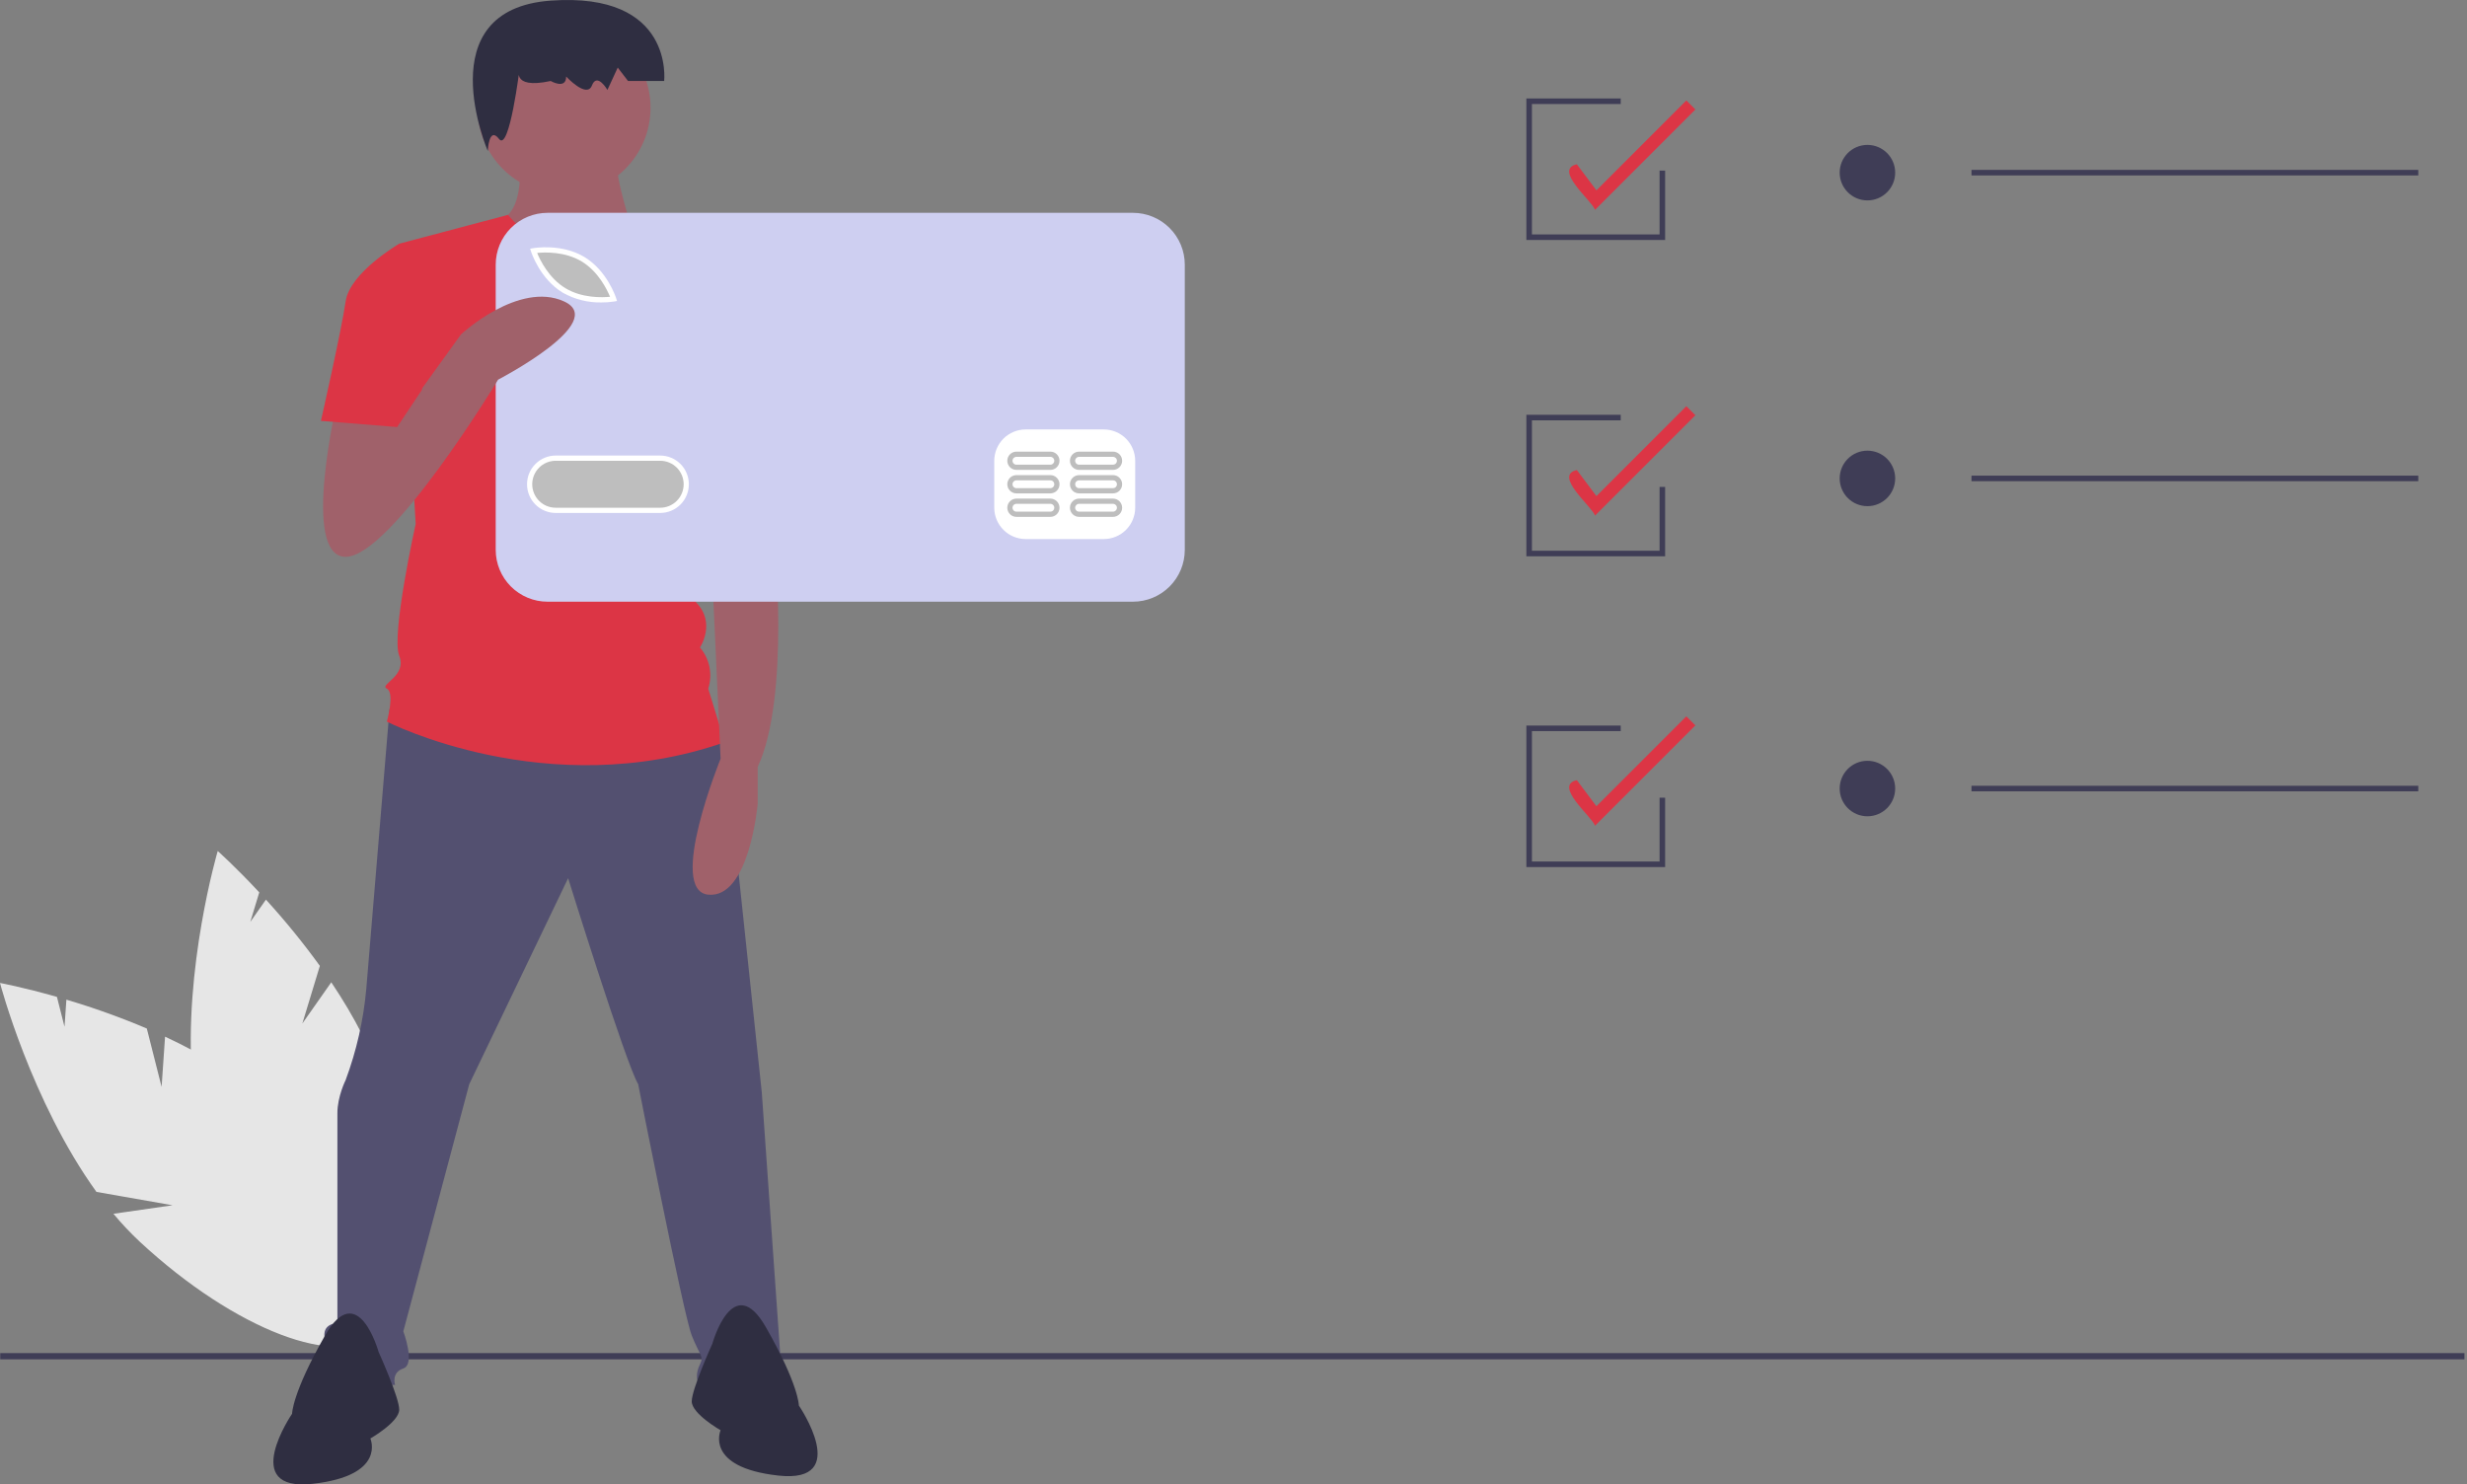 <svg width="889" height="535" viewBox="0 0 889 535" fill="none" xmlns="http://www.w3.org/2000/svg">
<rect x="0" y="0" width="889" height="535" fill="#808080" stroke="none"/>
<path d="M58.235 391.7L52.902 370.666C43.445 366.659 33.771 363.188 23.924 360.27L23.25 370.045L20.52 359.276C8.308 355.788 3.05176e-05 354.252 3.05176e-05 354.252C3.05176e-05 354.252 11.222 396.926 34.759 429.551L62.185 434.368L40.879 437.44C43.841 441.003 47.024 444.377 50.409 447.54C84.649 479.322 122.786 493.904 135.591 480.11C148.395 466.315 131.018 429.368 96.778 397.586C86.163 387.733 72.829 379.826 59.481 373.603L58.235 391.7Z" fill="#E6E6E6"/>
<path d="M108.955 368.858L115.263 348.095C109.239 339.776 102.751 331.804 95.83 324.216L90.201 332.236L93.43 321.606C84.779 312.308 78.461 306.699 78.461 306.699C78.461 306.699 66.009 349.03 69.294 389.125L90.282 407.425L70.455 399.042C71.149 403.623 72.13 408.156 73.393 412.614C86.276 457.52 111.385 489.716 129.477 484.525C147.568 479.335 151.791 438.724 138.908 393.819C134.914 379.898 127.586 366.237 119.377 354.01L108.955 368.858Z" fill="#E6E6E6"/>
<path d="M888.08 487.65H0.08V489.891H888.08V487.65Z" fill="#3F3D56"/>
<path d="M140.378 255.613C140.378 255.613 133.463 338.761 131.978 356.579C130.96 367.747 128.463 378.732 124.554 389.243C124.554 389.243 121.584 395.183 121.584 401.122V476.845C121.584 476.845 115.645 476.845 117.13 482.784C118.615 488.723 120.1 499.116 120.1 499.116H142.371C142.371 499.116 140.886 494.662 145.341 493.177C149.795 491.693 145.341 479.814 145.341 479.814L169.097 390.728L204.731 316.49C204.731 316.49 225.518 383.304 229.972 390.728C229.972 390.728 246.305 473.875 249.274 481.299C252.244 488.723 253.729 488.723 252.244 491.693C250.759 494.662 250.759 497.632 252.244 499.116C253.729 500.601 281.939 499.116 281.939 499.116L274.516 393.698L261.153 267.492L192.853 246.706L140.378 255.613Z" fill="#535070"/>
<path d="M136.432 487.238C136.432 487.238 129.008 460.512 117.13 481.299C105.252 502.086 105.252 509.51 105.252 509.51C105.252 509.51 85.95 537.72 112.676 534.751C139.402 531.781 133.463 518.418 133.463 518.418C133.463 518.418 143.856 512.479 143.856 508.025C143.856 503.571 136.432 487.238 136.432 487.238Z" fill="#2F2E41"/>
<path d="M256.698 484.269C256.698 484.269 264.122 457.543 276 478.33C287.879 499.116 287.879 506.54 287.879 506.54C287.879 506.54 307.18 534.751 280.455 531.781C253.729 528.812 259.668 515.449 259.668 515.449C259.668 515.449 249.275 509.51 249.275 505.055C249.275 500.601 256.698 484.269 256.698 484.269Z" fill="#2F2E41"/>
<path d="M186.914 55.17C186.914 55.17 189.884 74.472 180.975 78.927C172.067 83.381 200.277 99.714 207.701 99.714C215.125 99.714 228.488 84.866 228.488 84.866C228.488 84.866 221.064 62.594 222.549 58.14L186.914 55.17Z" fill="#A0616A"/>
<path d="M203.247 70.018C220.467 70.018 234.427 56.058 234.427 38.838C234.427 21.618 220.467 7.658 203.247 7.658C186.026 7.658 172.067 21.618 172.067 38.838C172.067 56.058 186.026 70.018 203.247 70.018Z" fill="#A0616A"/>
<path d="M264.122 102.683L227.004 80.195C227.004 80.195 205.885 104.168 183.037 77.442L143.856 87.835L149.795 188.8C149.795 188.8 140.886 228.888 143.856 236.312C146.825 243.736 136.432 246.706 139.402 248.19C142.371 249.675 139.402 260.069 139.402 260.069C139.402 260.069 197.308 289.764 261.153 267.492L255.214 248.19C256.022 245.667 256.173 242.98 255.654 240.382C255.134 237.784 253.961 235.361 252.244 233.343C252.244 233.343 258.183 224.434 250.759 217.01C250.759 217.01 253.729 203.647 246.305 197.708L244.82 176.922L249.274 166.528L264.122 102.683Z" fill="#DC3545"/>
<path d="M187.29 24.36C187.29 24.36 183.572 32.405 198.442 29.187C198.442 29.187 204.018 32.405 204.018 27.578C204.018 27.578 211.452 35.623 213.311 30.796C215.169 25.969 218.887 32.405 218.887 32.405L222.604 24.36L226.321 29.187H239.332C239.332 29.187 243.049 -2.992 198.442 0.226C153.834 3.444 175.779 54.428 175.779 54.428C175.779 54.428 176.138 45.276 179.855 50.103C183.572 54.93 187.29 24.36 187.29 24.36Z" fill="#2F2E41"/>
<path d="M277.485 162.074L278.97 193.254C278.97 193.254 284.909 251.16 273.031 276.401V289.764C273.031 289.764 270.061 323.914 255.214 322.429C240.366 320.944 259.668 273.431 259.668 273.431L256.698 208.102L253.729 170.982L277.485 162.074Z" fill="#A0616A"/>
<path d="M247.79 104.168L262.601 101.762C273.27 112.013 280.538 125.29 283.424 139.802C287.879 163.559 289.363 168.013 289.363 168.013L253.729 176.922L234.427 139.802L247.79 104.168Z" fill="#CFCCE0"/>
<path d="M418.327 87.223H184.017V203.618H418.327V87.223Z" fill="white"/>
<path d="M209.602 94.223C203.582 90.603 196.324 90.879 193.565 91.156C194.615 93.721 197.768 100.265 203.788 103.887C209.822 107.516 217.071 107.231 219.826 106.956C218.776 104.392 215.622 97.846 209.602 94.223Z" fill="#555555" fill-opacity="0.38"/>
<path d="M237.889 166.056H200.265C199.153 166.054 198.051 166.272 197.023 166.697C195.995 167.122 195.061 167.746 194.274 168.532C193.487 169.318 192.862 170.252 192.436 171.279C192.01 172.307 191.791 173.408 191.791 174.521C191.791 175.633 192.01 176.735 192.436 177.763C192.862 178.79 193.487 179.724 194.274 180.51C195.061 181.296 195.995 181.92 197.023 182.344C198.051 182.769 199.153 182.987 200.265 182.986H237.889C239.001 182.987 240.103 182.769 241.131 182.344C242.159 181.92 243.094 181.296 243.881 180.51C244.668 179.724 245.292 178.79 245.718 177.763C246.144 176.735 246.363 175.633 246.363 174.521C246.363 173.408 246.144 172.307 245.718 171.279C245.292 170.252 244.668 169.318 243.881 168.532C243.094 167.746 242.159 167.122 241.131 166.697C240.103 166.272 239.001 166.054 237.889 166.056V166.056Z" fill="#555555" fill-opacity="0.38"/>
<path d="M408.261 76.7H197.318C194.864 76.7 192.434 77.183 190.167 78.122C187.9 79.061 185.84 80.438 184.105 82.173C182.37 83.908 180.993 85.968 180.054 88.235C179.115 90.502 178.632 92.932 178.632 95.385V198.161C178.632 203.117 180.601 207.87 184.105 211.374C187.609 214.879 192.362 216.847 197.318 216.847H408.261C413.217 216.847 417.97 214.879 421.474 211.374C424.978 207.87 426.947 203.117 426.947 198.161V95.385C426.947 92.932 426.464 90.502 425.525 88.235C424.586 85.968 423.209 83.908 421.474 82.173C419.739 80.438 417.679 79.061 415.412 78.122C413.145 77.183 410.715 76.7 408.261 76.7ZM192.099 89.446C192.515 89.371 202.393 87.69 210.572 92.612C218.751 97.532 221.893 107.047 222.022 107.45L222.353 108.476L221.292 108.664C219.778 108.9 218.247 109.013 216.714 109C211.853 109.093 207.055 107.884 202.818 105.498C194.639 100.578 191.497 91.063 191.368 90.661L191.037 89.635L192.099 89.446ZM237.889 184.867H200.265C197.521 184.867 194.89 183.777 192.949 181.837C191.009 179.897 189.919 177.265 189.919 174.521C189.919 171.777 191.009 169.145 192.949 167.205C194.89 165.264 197.521 164.174 200.265 164.174H237.889C240.633 164.174 243.265 165.264 245.205 167.205C247.145 169.145 248.235 171.777 248.235 174.521C248.235 177.265 247.145 179.897 245.205 181.837C243.265 183.777 240.633 184.867 237.889 184.867ZM409.076 182.986C409.067 185.977 407.875 188.843 405.76 190.958C403.646 193.072 400.78 194.264 397.789 194.273H369.571C366.58 194.264 363.715 193.072 361.6 190.958C359.485 188.843 358.293 185.977 358.284 182.986V166.056C358.293 163.065 359.485 160.199 361.6 158.084C363.715 155.969 366.58 154.777 369.571 154.768H397.789C400.78 154.777 403.646 155.969 405.76 158.084C407.875 160.199 409.067 163.065 409.076 166.056V182.986Z" fill="#CECFF1"/>
<path d="M378.507 179.694H366.279C365.406 179.694 364.569 180.041 363.951 180.658C363.334 181.276 362.987 182.113 362.987 182.986C362.987 183.859 363.334 184.697 363.951 185.314C364.569 185.931 365.406 186.278 366.279 186.278H378.507C379.38 186.278 380.217 185.931 380.835 185.314C381.452 184.697 381.799 183.859 381.799 182.986C381.799 182.113 381.452 181.276 380.835 180.658C380.217 180.041 379.38 179.694 378.507 179.694V179.694ZM378.507 184.397H366.279C366.094 184.398 365.91 184.361 365.738 184.291C365.567 184.22 365.411 184.116 365.279 183.985C365.148 183.854 365.043 183.698 364.972 183.527C364.901 183.356 364.865 183.172 364.865 182.986C364.865 182.801 364.901 182.617 364.972 182.445C365.043 182.274 365.148 182.118 365.279 181.987C365.411 181.856 365.567 181.752 365.738 181.682C365.91 181.611 366.094 181.575 366.279 181.575H378.507C378.88 181.576 379.238 181.725 379.502 181.99C379.766 182.254 379.914 182.613 379.914 182.986C379.914 183.36 379.766 183.718 379.502 183.982C379.238 184.247 378.88 184.396 378.507 184.397V184.397Z" fill="#555555" fill-opacity="0.38"/>
<path d="M401.081 179.694H388.853C387.98 179.694 387.143 180.041 386.526 180.658C385.908 181.276 385.561 182.113 385.561 182.986C385.561 183.859 385.908 184.697 386.526 185.314C387.143 185.931 387.98 186.278 388.853 186.278H401.081C401.954 186.278 402.791 185.931 403.409 185.314C404.026 184.697 404.373 183.859 404.373 182.986C404.373 182.113 404.026 181.276 403.409 180.658C402.791 180.041 401.954 179.694 401.081 179.694V179.694ZM401.081 184.397H388.853C388.668 184.398 388.484 184.361 388.312 184.291C388.141 184.22 387.985 184.116 387.853 183.985C387.722 183.854 387.618 183.698 387.546 183.527C387.475 183.356 387.439 183.172 387.439 182.986C387.439 182.801 387.475 182.617 387.546 182.445C387.618 182.274 387.722 182.118 387.853 181.987C387.985 181.856 388.141 181.752 388.312 181.682C388.484 181.611 388.668 181.575 388.853 181.575H401.081C401.455 181.576 401.812 181.725 402.076 181.99C402.34 182.254 402.488 182.613 402.488 182.986C402.488 183.36 402.34 183.718 402.076 183.982C401.812 184.247 401.455 184.396 401.081 184.397V184.397Z" fill="#555555" fill-opacity="0.38"/>
<path d="M378.507 171.229H366.279C365.406 171.229 364.569 171.576 363.951 172.193C363.334 172.81 362.987 173.648 362.987 174.521C362.987 175.394 363.334 176.231 363.951 176.849C364.569 177.466 365.406 177.813 366.279 177.813H378.507C379.38 177.813 380.217 177.466 380.835 176.849C381.452 176.231 381.799 175.394 381.799 174.521C381.799 173.648 381.452 172.81 380.835 172.193C380.217 171.576 379.38 171.229 378.507 171.229V171.229ZM378.507 175.932H366.279C366.094 175.932 365.91 175.895 365.739 175.824C365.568 175.753 365.413 175.65 365.282 175.518C365.151 175.387 365.047 175.232 364.976 175.061C364.905 174.89 364.868 174.706 364.868 174.521C364.868 174.336 364.905 174.152 364.976 173.981C365.047 173.81 365.151 173.654 365.282 173.523C365.413 173.392 365.568 173.288 365.739 173.217C365.91 173.146 366.094 173.11 366.279 173.11H378.507C378.692 173.11 378.876 173.146 379.047 173.217C379.218 173.288 379.374 173.392 379.505 173.523C379.636 173.654 379.739 173.81 379.81 173.981C379.881 174.152 379.918 174.336 379.918 174.521C379.918 174.706 379.881 174.89 379.81 175.061C379.739 175.232 379.636 175.387 379.505 175.518C379.374 175.65 379.218 175.753 379.047 175.824C378.876 175.895 378.692 175.932 378.507 175.932V175.932Z" fill="#555555" fill-opacity="0.38"/>
<path d="M401.081 171.229H388.853C387.98 171.229 387.143 171.576 386.526 172.193C385.908 172.81 385.561 173.648 385.561 174.521C385.561 175.394 385.908 176.231 386.526 176.849C387.143 177.466 387.98 177.813 388.853 177.813H401.081C401.954 177.813 402.791 177.466 403.409 176.849C404.026 176.231 404.373 175.394 404.373 174.521C404.373 173.648 404.026 172.81 403.409 172.193C402.791 171.576 401.954 171.229 401.081 171.229V171.229ZM401.081 175.932H388.853C388.668 175.932 388.485 175.895 388.313 175.824C388.142 175.753 387.987 175.65 387.856 175.518C387.725 175.387 387.621 175.232 387.55 175.061C387.479 174.89 387.443 174.706 387.443 174.521C387.443 174.336 387.479 174.152 387.55 173.981C387.621 173.81 387.725 173.654 387.856 173.523C387.987 173.392 388.142 173.288 388.313 173.217C388.485 173.146 388.668 173.11 388.853 173.11H401.081C401.266 173.11 401.45 173.146 401.621 173.217C401.792 173.288 401.948 173.392 402.079 173.523C402.21 173.654 402.314 173.81 402.384 173.981C402.455 174.152 402.492 174.336 402.492 174.521C402.492 174.706 402.455 174.89 402.384 175.061C402.314 175.232 402.21 175.387 402.079 175.518C401.948 175.65 401.792 175.753 401.621 175.824C401.45 175.895 401.266 175.932 401.081 175.932V175.932Z" fill="#555555" fill-opacity="0.38"/>
<path d="M378.507 162.763H366.279C365.406 162.763 364.569 163.11 363.951 163.728C363.334 164.345 362.987 165.182 362.987 166.056C362.987 166.929 363.334 167.766 363.951 168.383C364.569 169.001 365.406 169.348 366.279 169.348H378.507C379.38 169.348 380.217 169.001 380.835 168.383C381.452 167.766 381.799 166.929 381.799 166.056C381.799 165.182 381.452 164.345 380.835 163.728C380.217 163.11 379.38 162.763 378.507 162.763V162.763ZM378.507 167.466H366.279C366.094 167.467 365.91 167.431 365.738 167.36C365.567 167.289 365.411 167.186 365.279 167.055C365.148 166.923 365.043 166.768 364.972 166.596C364.901 166.425 364.865 166.241 364.865 166.056C364.865 165.87 364.901 165.686 364.972 165.515C365.043 165.343 365.148 165.188 365.279 165.057C365.411 164.926 365.567 164.822 365.738 164.751C365.91 164.68 366.094 164.644 366.279 164.645H378.507C378.88 164.646 379.238 164.795 379.502 165.059C379.766 165.324 379.914 165.682 379.914 166.056C379.914 166.429 379.766 166.787 379.502 167.052C379.238 167.316 378.88 167.465 378.507 167.466V167.466Z" fill="#555555" fill-opacity="0.38"/>
<path d="M401.081 162.763H388.853C387.98 162.763 387.143 163.11 386.526 163.728C385.908 164.345 385.561 165.182 385.561 166.056C385.561 166.929 385.908 167.766 386.526 168.383C387.143 169.001 387.98 169.348 388.853 169.348H401.081C401.954 169.348 402.791 169.001 403.409 168.383C404.026 167.766 404.373 166.929 404.373 166.056C404.373 165.182 404.026 164.345 403.409 163.728C402.791 163.11 401.954 162.763 401.081 162.763V162.763ZM401.081 167.466H388.853C388.668 167.467 388.484 167.431 388.312 167.36C388.141 167.289 387.985 167.186 387.853 167.055C387.722 166.923 387.618 166.768 387.546 166.596C387.475 166.425 387.439 166.241 387.439 166.056C387.439 165.87 387.475 165.686 387.546 165.515C387.618 165.343 387.722 165.188 387.853 165.057C387.985 164.926 388.141 164.822 388.312 164.751C388.484 164.68 388.668 164.644 388.853 164.645H401.081C401.455 164.646 401.812 164.795 402.076 165.059C402.34 165.324 402.488 165.682 402.488 166.056C402.488 166.429 402.34 166.787 402.076 167.052C401.812 167.316 401.455 167.465 401.081 167.466V167.466Z" fill="#555555" fill-opacity="0.38"/>
<path d="M121.584 144.257C121.584 144.257 108.222 200.678 124.554 200.678C140.886 200.678 179.49 136.833 179.49 136.833C179.49 136.833 219.579 116.046 203.247 108.622C186.914 101.198 166.127 120.5 166.127 120.5L142.142 153.8L140.886 136.833L121.584 144.257Z" fill="#A0616A"/>
<path d="M152.765 96.744L143.856 87.835C143.856 87.835 126.039 98.229 124.554 108.622C123.069 119.016 115.645 151.68 115.645 151.68L143.114 153.908L152.022 140.545L152.765 96.744Z" fill="#DC3545"/>
<path d="M574.783 75.623C573.664 72.32 559.637 61.093 568.233 59.206L575.281 68.605L607.688 36.199L610.947 39.458L574.783 75.623Z" fill="#DC3545"/>
<path d="M574.783 185.817C573.664 182.514 559.637 171.287 568.233 169.4L575.281 178.798L607.688 146.392L610.947 149.652L574.783 185.817Z" fill="#DC3545"/>
<path d="M574.783 297.585C573.664 294.282 559.637 283.055 568.233 281.168L575.281 290.567L607.688 258.161L610.947 261.42L574.783 297.585Z" fill="#DC3545"/>
<path d="M672.941 72.223C678.464 72.223 682.941 67.746 682.941 62.223C682.941 56.7 678.464 52.223 672.941 52.223C667.419 52.223 662.941 56.7 662.941 62.223C662.941 67.746 667.419 72.223 672.941 72.223Z" fill="#3F3D56"/>
<path d="M871.441 61.223H710.441V63.223H871.441V61.223Z" fill="#3F3D56"/>
<path d="M672.941 182.417C678.464 182.417 682.941 177.94 682.941 172.417C682.941 166.894 678.464 162.417 672.941 162.417C667.419 162.417 662.941 166.894 662.941 172.417C662.941 177.94 667.419 182.417 672.941 182.417Z" fill="#3F3D56"/>
<path d="M871.441 171.417H710.441V173.417H871.441V171.417Z" fill="#3F3D56"/>
<path d="M672.941 294.185C678.464 294.185 682.941 289.708 682.941 284.185C682.941 278.663 678.464 274.185 672.941 274.185C667.419 274.185 662.941 278.663 662.941 284.185C662.941 289.708 667.419 294.185 672.941 294.185Z" fill="#3F3D56"/>
<path d="M871.441 283.185H710.441V285.185H871.441V283.185Z" fill="#3F3D56"/>
<path d="M600.04 312.485H550.04V261.485H584.04V263.485H552.04V310.485H598.04V287.485H600.04V312.485Z" fill="#3F3D56"/>
<path d="M600.04 200.485H550.04V149.485H584.04V151.485H552.04V198.485H598.04V175.485H600.04V200.485Z" fill="#3F3D56"/>
<path d="M600.04 86.485H550.04V35.485H584.04V37.485H552.04V84.485H598.04V61.485H600.04V86.485Z" fill="#3F3D56"/>
</svg>
